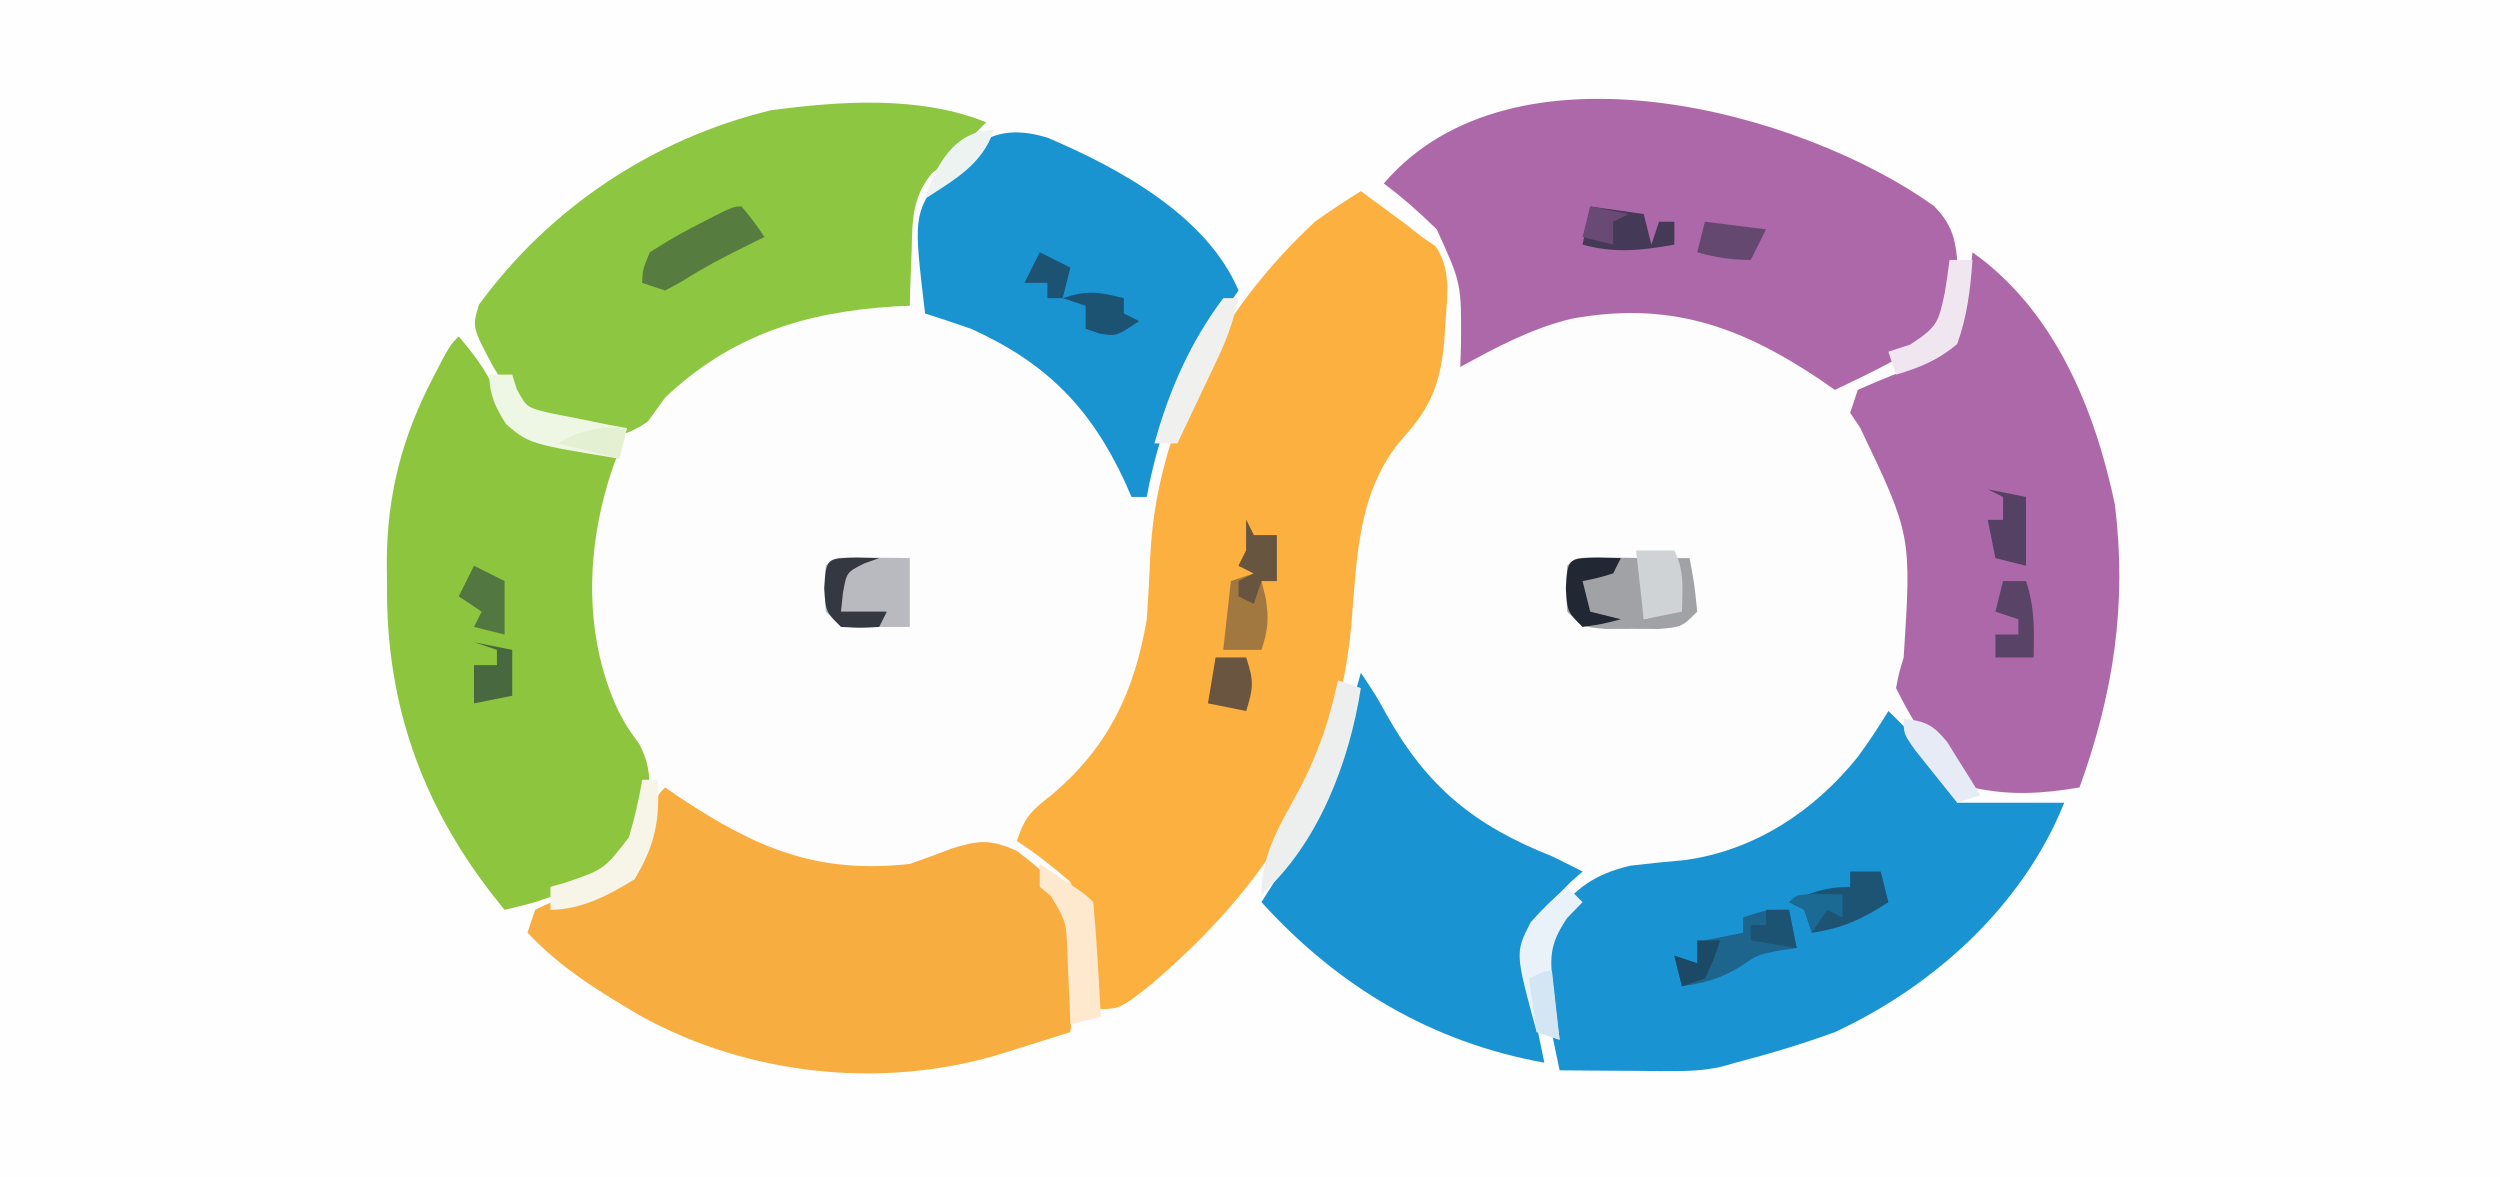 <?xml version="1.0" encoding="UTF-8"?>
<svg version="1.1" xmlns="http://www.w3.org/2000/svg" width="327" height="154">
<rect width="100%" height="100%" fill="#333333" stroke="none"/>
<path d="M0 0 C107.91 0 215.82 0 327 0 C327 50.82 327 101.64 327 154 C219.09 154 111.18 154 0 154 C0 103.18 0 52.36 0 0 Z " fill="#FEFEFE" transform="translate(0,0)"/>
<path d="M0 0 C0.796 -0.014 1.592 -0.028 2.413 -0.043 C7.267 -0.003 11.018 0.78 15.485 2.666 C17.479 3.513 17.479 3.513 20.422 3.875 C30.349 5.592 39.679 13.095 46.312 20.375 C47.582 22.645 47.582 22.645 48.312 24.375 C48.972 24.375 49.633 24.375 50.312 24.375 C51.877 22.751 51.877 22.751 53.5 20.688 C56.772 16.818 60.08 14.139 64.312 11.375 C65.586 12.309 66.856 13.248 68.125 14.188 C69.187 14.971 69.187 14.971 70.27 15.77 C73.358 18.196 75.051 19.59 76.312 23.375 C75.825 18.96 74.462 17.071 71.25 14.062 C70.517 13.365 69.783 12.668 69.027 11.949 C68.461 11.43 67.896 10.91 67.312 10.375 C72.303 4.533 82.849 1.245 90.312 0.375 C108.486 -0.537 124.175 2.425 139.168 13.312 C141.497 15.552 142.362 17.317 143.312 20.375 C144.303 20.375 145.292 20.375 146.312 20.375 C156.303 28.338 161.744 43.109 163.312 55.375 C164.092 67.599 162.374 77.928 158.312 89.375 C151.877 89.87 151.877 89.87 145.312 90.375 C148.942 90.705 152.572 91.035 156.312 91.375 C150.943 104.799 139.289 115.359 126.312 121.375 C122.03 122.937 117.725 124.235 113.312 125.375 C112.688 125.553 112.064 125.731 111.421 125.914 C109.137 126.413 107.102 126.488 104.766 126.473 C103.921 126.469 103.077 126.466 102.207 126.463 C101.334 126.455 100.462 126.446 99.562 126.438 C98.674 126.433 97.786 126.428 96.871 126.424 C94.685 126.412 92.499 126.396 90.312 126.375 C90.312 125.055 90.312 123.735 90.312 122.375 C89.653 122.375 88.993 122.375 88.312 122.375 C88.312 123.365 88.312 124.355 88.312 125.375 C72.952 122.615 60.811 114.807 50.312 103.375 C49.816 103.811 49.32 104.246 48.809 104.695 C47.387 105.942 45.964 107.186 44.539 108.43 C43.155 109.639 41.774 110.852 40.398 112.07 C37.19 114.883 34.087 117.335 30.312 119.375 C29.738 119.688 29.163 120.001 28.57 120.324 C25.737 121.643 22.864 122.529 19.875 123.438 C18.763 123.779 17.65 124.121 16.504 124.473 C1.264 128.782 -15.756 126.979 -29.688 119.375 C-35.192 116.152 -40.294 113.045 -44.688 108.375 C-44.193 106.89 -44.193 106.89 -43.688 105.375 C-43.028 105.375 -42.367 105.375 -41.688 105.375 C-41.688 104.715 -41.688 104.055 -41.688 103.375 C-44.657 104.365 -44.657 104.365 -47.688 105.375 C-58.069 92.858 -63.259 79.034 -63.062 62.812 C-63.074 61.849 -63.086 60.885 -63.098 59.893 C-63.062 51.179 -61.101 43.578 -57.125 35.812 C-56.711 34.986 -56.297 34.16 -55.871 33.309 C-54.688 31.375 -54.688 31.375 -52.688 30.375 C-52.028 32.025 -51.367 33.675 -50.688 35.375 C-49.697 34.88 -49.697 34.88 -48.688 34.375 C-49.224 33.468 -49.76 32.56 -50.312 31.625 C-51.688 28.375 -51.688 28.375 -50.969 26.414 C-42.786 13.392 -27.675 4.354 -12.875 0.809 C-8.578 0.224 -4.334 0.056 0 0 Z " fill="#FEFDFD" transform="translate(113.688,13.625)"/>
<path d="M0 0 C2.329 2.24 3.194 4.004 4.145 7.062 C5.135 7.062 6.125 7.062 7.145 7.062 C17.135 15.025 22.576 29.796 24.145 42.062 C24.924 54.286 23.206 64.616 19.145 76.062 C14.855 76.392 10.565 76.722 6.145 77.062 C11.59 77.558 11.59 77.558 17.145 78.062 C11.775 91.487 0.121 102.046 -12.855 108.062 C-17.138 109.625 -21.443 110.923 -25.855 112.062 C-26.48 112.24 -27.104 112.418 -27.747 112.602 C-30.031 113.101 -32.066 113.176 -34.402 113.16 C-35.247 113.157 -36.091 113.154 -36.961 113.15 C-38.27 113.138 -38.27 113.138 -39.605 113.125 C-40.494 113.12 -41.382 113.116 -42.297 113.111 C-44.483 113.1 -46.669 113.083 -48.855 113.062 C-48.855 111.743 -48.855 110.422 -48.855 109.062 C-49.515 109.062 -50.175 109.062 -50.855 109.062 C-50.855 110.052 -50.855 111.043 -50.855 112.062 C-64.836 109.551 -79.028 102.51 -87.855 91.062 C-88.734 89.113 -88.734 89.113 -88.855 87.062 C-87.781 84.836 -87.781 84.836 -86.168 82.438 C-79.292 71.509 -77.18 60.816 -76.543 48 C-75.968 40.378 -73.511 32.531 -68.105 26.938 C-65.3 23.352 -65.225 20.879 -65.094 16.43 C-64.855 14.062 -64.855 14.062 -63.773 12.07 C-62.503 9.291 -62.857 7.924 -63.855 5.062 C-65.672 2.765 -65.672 2.765 -67.918 0.75 C-68.651 0.053 -69.385 -0.645 -70.141 -1.363 C-70.707 -1.883 -71.272 -2.402 -71.855 -2.938 C-55.05 -22.611 -17.227 -12.511 0 0 Z " fill="#FDFDFD" transform="translate(252.855,26.938)"/>
<path d="M0 0 C1.273 0.934 2.543 1.873 3.812 2.812 C4.52 3.335 5.228 3.857 5.957 4.395 C6.968 5.189 6.968 5.189 8 6 C8.58 6.392 9.16 6.784 9.758 7.188 C11.853 10.244 11.297 13.639 11.062 17.188 C10.991 18.345 10.991 18.345 10.917 19.526 C10.431 24.95 9.266 28.149 5.559 32.23 C-0.415 39.012 -0.508 47.906 -1.221 56.462 C-2.992 76.405 -12.277 90.789 -27.273 103.625 C-31.511 107 -31.511 107 -35 107 C-34.968 106.082 -34.936 105.164 -34.902 104.219 C-34.854 96.768 -34.854 96.768 -38.07 90.289 C-40.301 88.352 -42.525 86.61 -45 85 C-43.868 81.603 -42.986 80.978 -40.25 78.812 C-32.956 72.562 -29.609 65.432 -28 56 C-27.819 53.35 -27.671 50.715 -27.562 48.062 C-26.803 30.927 -18.512 15.584 -6 4 C-4.043 2.577 -2.051 1.289 0 0 Z " fill="#FBB040" transform="translate(178,25)"/>
<path d="M0 0 C2.913 2.935 2.921 5.267 3.199 9.238 C2.919 12.021 2.498 13.635 1.047 16.062 C-3.148 19.449 -8.116 21.745 -12.953 24.062 C-13.631 23.592 -14.309 23.121 -15.008 22.637 C-25.529 15.599 -34.808 12.454 -47.391 14.75 C-52.629 16.018 -57.249 18.489 -61.953 21.062 C-61.921 20.084 -61.889 19.106 -61.855 18.098 C-61.798 10.126 -61.798 10.126 -65.023 3.062 C-67.242 0.893 -69.466 -1.084 -71.953 -2.938 C-55.09 -22.678 -17.319 -12.414 0 0 Z " fill="#AD68A9" transform="translate(252.953,26.938)"/>
<path d="M0 0 C2.424 2.856 4.043 5.109 5.438 8.625 C6.981 11.541 7.951 11.983 11.145 13.113 C14.421 13.862 17.677 14.496 21 15 C20.783 15.536 20.567 16.073 20.344 16.625 C16.663 26.984 16.151 38.79 20.832 48.887 C22.006 51.096 22.006 51.096 23.672 53.398 C25.825 57.616 24.783 60.696 23.555 65.109 C20.689 70.437 15.511 72.128 10 74 C8.673 74.359 7.342 74.706 6 75 C-4.382 62.483 -9.571 48.659 -9.375 32.438 C-9.387 31.474 -9.398 30.51 -9.41 29.518 C-9.375 20.784 -7.431 13.189 -3.375 5.438 C-2.95 4.611 -2.524 3.785 -2.086 2.934 C-1 1 -1 1 0 0 Z " fill="#8DC53F" transform="translate(60,44)"/>
<path d="M0 0 C0.69 0.471 1.379 0.941 2.09 1.426 C11.963 7.968 19.974 11.341 32 10 C33.886 9.343 35.762 8.656 37.625 7.938 C41.146 6.882 42.489 6.782 45.91 8.242 C49.522 10.935 52.455 13.427 53.425 18.01 C53.851 22.716 53.517 27.314 53 32 C50.938 32.649 48.876 33.294 46.812 33.938 C45.664 34.297 44.515 34.657 43.332 35.027 C28.099 39.474 10.944 37.61 -3 30 C-8.505 26.777 -13.606 23.67 -18 19 C-17.505 17.515 -17.505 17.515 -17 16 C-14.566 14.832 -14.566 14.832 -11.562 13.812 C-10.574 13.468 -9.585 13.124 -8.566 12.77 C-6 12 -6 12 -4 12 C-3.795 11.218 -3.59 10.435 -3.379 9.629 C-3.109 8.617 -2.84 7.605 -2.562 6.562 C-2.296 5.553 -2.029 4.544 -1.754 3.504 C-1 1 -1 1 0 0 Z " fill="#F8AD40" transform="translate(87,103)"/>
<path d="M0 0 C3.255 3.165 6.32 6.328 9 10 C9 10.66 9 11.32 9 12 C13.62 12 18.24 12 23 12 C17.63 25.424 5.976 35.984 -7 42 C-11.283 43.562 -15.588 44.86 -20 46 C-20.624 46.178 -21.248 46.356 -21.892 46.539 C-24.176 47.038 -26.21 47.113 -28.547 47.098 C-29.391 47.094 -30.236 47.091 -31.105 47.088 C-32.415 47.075 -32.415 47.075 -33.75 47.062 C-34.638 47.058 -35.526 47.053 -36.441 47.049 C-38.628 47.037 -40.814 47.021 -43 47 C-46.02 32.703 -46.02 32.703 -43.844 26.938 C-40.917 23.168 -38.44 21.341 -33.766 20.234 C-31.383 19.949 -28.996 19.705 -26.605 19.5 C-17.479 18.234 -9.707 13.106 -4 6 C-2.557 4.04 -1.269 2.081 0 0 Z " fill="#1993D1" transform="translate(247,93)"/>
<path d="M0 0 C-5 5 -5 5 -7.125 6.688 C-9.696 9.858 -9.668 12.83 -9.75 16.75 C-9.794 17.796 -9.794 17.796 -9.84 18.863 C-9.91 20.575 -9.957 22.287 -10 24 C-10.655 24.026 -11.31 24.052 -11.984 24.078 C-23.704 24.806 -33.362 27.833 -42 36 C-42.742 37.031 -43.485 38.062 -44.25 39.125 C-47.771 41.525 -49.21 41.165 -53.375 40.562 C-59.012 39.023 -61.381 37.022 -64.438 32.062 C-67.244 26.808 -67.244 26.808 -66.355 23.863 C-57.135 11.188 -43.522 2.136 -28.195 -1.57 C-19.052 -2.8 -8.668 -3.503 0 0 Z " fill="#8DC640" transform="translate(129,16)"/>
<path d="M0 0 C10.697 7.566 16.001 20.458 18.621 32.965 C20.251 46.018 18.431 57.77 14 70 C9.111 70.824 4.862 71.089 0 70 C-4.469 66.74 -7.581 61.896 -10 57 C-9.615 55.046 -9.615 55.046 -9 53 C-7.97 37.011 -7.97 37.011 -14.699 22.93 C-15.128 22.293 -15.558 21.656 -16 21 C-15.505 19.515 -15.505 19.515 -15 18 C-13.068 17.126 -11.104 16.324 -9.125 15.562 C-5.225 13.742 -3.415 12.868 -1.539 8.941 C-0.828 5.951 -0.297 3.058 0 0 Z " fill="#AD68A9" transform="translate(258,33)"/>
<path d="M0 0 C9.32 3.974 20.863 10.2 25 20 C24.613 20.545 24.227 21.091 23.828 21.652 C18.257 29.719 14.737 37.333 13 47 C12.34 47 11.68 47 11 47 C10.72 46.359 10.441 45.719 10.152 45.059 C5.63 35.302 -0.169 29.441 -10 25 C-11.992 24.309 -13.99 23.637 -16 23 C-17.509 10.273 -17.509 10.273 -13.984 4.965 C-9.241 0.484 -6.589 -1.955 0 0 Z " fill="#1A93D1" transform="translate(137,18)"/>
<path d="M0 0 C2 3 2 3 3.227 5.234 C8.613 14.923 14.794 19.952 25 24 C26.34 24.654 27.675 25.317 29 26 C28.471 26.464 27.943 26.928 27.398 27.406 C23.381 31.556 23.381 31.556 21.865 36.997 C22.119 41.741 23.004 46.362 24 51 C9.291 48.357 -2.974 41.06 -13 30 C-12.481 29.175 -11.961 28.35 -11.426 27.5 C-6.036 18.668 -2.693 9.97 0 0 Z " fill="#1993D2" transform="translate(178,88)"/>
<path d="M0 0 C1.236 0.017 1.236 0.017 2.496 0.035 C3.322 0.044 4.149 0.053 5 0.062 C5.638 0.074 6.276 0.086 6.934 0.098 C6.934 2.738 6.934 5.378 6.934 8.098 C8.254 7.768 9.574 7.438 10.934 7.098 C10.934 4.788 10.934 2.478 10.934 0.098 C11.594 0.098 12.254 0.098 12.934 0.098 C13.559 3.473 13.559 3.473 13.934 7.098 C11.934 9.098 11.934 9.098 8.965 9.363 C7.8 9.358 6.634 9.353 5.434 9.348 C4.268 9.353 3.103 9.358 1.902 9.363 C-1.066 9.098 -1.066 9.098 -3.066 7.098 C-3.254 4.035 -3.254 4.035 -3.066 1.098 C-2.066 0.098 -2.066 0.098 0 0 Z " fill="#A0A2A6" transform="translate(208.066,72.902)"/>
<path d="M0 0 C1.375 0.017 1.375 0.017 2.777 0.035 C3.696 0.044 4.616 0.053 5.562 0.062 C6.273 0.074 6.983 0.086 7.715 0.098 C7.715 3.068 7.715 6.038 7.715 9.098 C6.395 9.098 5.075 9.098 3.715 9.098 C2.415 9.16 2.415 9.16 1.09 9.223 C-1.285 9.098 -1.285 9.098 -3.285 7.098 C-3.473 4.035 -3.473 4.035 -3.285 1.098 C-2.285 0.098 -2.285 0.098 0 0 Z " fill="#B8BAC0" transform="translate(111.285,72.902)"/>
<path d="M0 0 C0.99 0.33 1.98 0.66 3 1 C1.5 10.67 -2.565 21.367 -10 28 C-10 22.578 -7.522 18.846 -5.02 14.195 C-2.571 9.512 -1.102 5.174 0 0 Z " fill="#EDEFEE" transform="translate(175,89)"/>
<path d="M0 0 C0.33 1.65 0.66 3.3 1 5 C0.278 5.103 -0.444 5.206 -1.188 5.312 C-4.058 5.867 -4.058 5.867 -6.5 7.5 C-9.066 9.039 -11.062 9.58 -14 10 C-14.33 8.68 -14.66 7.36 -15 6 C-14.01 6.33 -13.02 6.66 -12 7 C-11.67 6.01 -11.34 5.02 -11 4 C-9.35 3.67 -7.7 3.34 -6 3 C-6 2.34 -6 1.68 -6 1 C-3 0 -3 0 0 0 Z " fill="#1D658D" transform="translate(234,119)"/>
<path d="M0 0 C1.625 2 1.625 2 3 4 C2.481 4.254 1.961 4.508 1.426 4.77 C-1.758 6.341 -4.823 7.886 -7.812 9.812 C-8.534 10.204 -9.256 10.596 -10 11 C-10.99 10.67 -11.98 10.34 -13 10 C-12.938 8.25 -12.938 8.25 -12 6 C-10.294 4.926 -8.581 3.853 -6.789 2.93 C-1.151 0 -1.151 0 0 0 Z " fill="#567C40" transform="translate(97,27)"/>
<path d="M0 0 C0.33 0.66 0.66 1.32 1 2 C1.99 2 2.98 2 4 2 C4 3.98 4 5.96 4 8 C3.34 8 2.68 8 2 8 C2.186 8.742 2.371 9.485 2.562 10.25 C2.992 12.95 2.851 14.446 2 17 C0.35 17 -1.3 17 -3 17 C-2.67 14.03 -2.34 11.06 -2 8 C-1.01 7.67 -0.02 7.34 1 7 C0.34 6.67 -0.32 6.34 -1 6 C-0.67 5.34 -0.34 4.68 0 4 C0 3.67 0 3.34 0 3 C0 2.01 0 1.02 0 0 Z " fill="#A27841" transform="translate(163,68)"/>
<path d="M0 0 C0.66 0.66 1.32 1.32 2 2 C1.335 2.684 0.67 3.369 -0.016 4.074 C-2.503 7.741 -2.276 9.477 -1.75 13.812 C-1.621 14.974 -1.492 16.135 -1.359 17.332 C-1.241 18.212 -1.122 19.093 -1 20 C-1.99 19.67 -2.98 19.34 -4 19 C-6.829 8.622 -6.829 8.622 -4.797 4.645 C-3.287 2.933 -1.779 1.427 0 0 Z " fill="#EAF2F9" transform="translate(205,116)"/>
<path d="M0 0 C0.66 0 1.32 0 2 0 C2.374 5.108 1.685 8.606 -1 13 C-4.339 15.085 -8.001 17 -12 17 C-12 16.01 -12 15.02 -12 14 C-11.385 13.827 -10.77 13.655 -10.137 13.477 C-4.96 11.708 -4.96 11.708 -1.734 7.508 C-1.013 5.011 -0.426 2.563 0 0 Z " fill="#F7F5E7" transform="translate(84,102)"/>
<path d="M0 0 C0.99 0 1.98 0 3 0 C3.193 0.624 3.387 1.248 3.586 1.891 C4.898 4.307 4.898 4.307 8.039 5.047 C9.222 5.279 10.406 5.511 11.625 5.75 C12.814 5.992 14.002 6.235 15.227 6.484 C16.599 6.74 16.599 6.74 18 7 C17.67 8.32 17.34 9.64 17 11 C5.28 9.069 5.28 9.069 2.246 6.535 C0.823 4.387 0 2.598 0 0 Z " fill="#EEF6E4" transform="translate(64,49)"/>
<path d="M0 0 C0.66 0 1.32 0 2 0 C1.385 2.734 0.571 5.142 -0.629 7.672 C-0.942 8.336 -1.254 9 -1.576 9.684 C-1.902 10.366 -2.227 11.047 -2.562 11.75 C-2.892 12.447 -3.221 13.145 -3.561 13.863 C-4.37 15.577 -5.185 17.289 -6 19 C-6.99 19 -7.98 19 -9 19 C-7.098 12.091 -4.321 5.765 0 0 Z " fill="#F0F0EE" transform="translate(160,39)"/>
<path d="M0 0 C1.32 0 2.64 0 4 0 C4.33 1.32 4.66 2.64 5 4 C1.666 6.191 -1.042 7.435 -5 8 C-5.33 7.01 -5.66 6.02 -6 5 C-6.66 4.67 -7.32 4.34 -8 4 C-5.094 2.743 -3.204 2 0 2 C0 1.34 0 0.68 0 0 Z " fill="#1D5373" transform="translate(242,114)"/>
<path d="M0 0 C5.875 3.875 5.875 3.875 7 5 C7.237 7.526 7.422 10.031 7.562 12.562 C7.606 13.273 7.649 13.984 7.693 14.717 C7.8 16.478 7.9 18.239 8 20 C6.68 20.33 5.36 20.66 4 21 C3.963 19.952 3.925 18.904 3.887 17.824 C3.821 16.445 3.755 15.066 3.688 13.688 C3.665 12.997 3.642 12.307 3.619 11.596 C3.464 7.567 3.464 7.567 1.457 4.207 C0.976 3.809 0.495 3.41 0 3 C0 2.01 0 1.02 0 0 Z " fill="#FEE9CE" transform="translate(136,113)"/>
<path d="M0 0 C0.99 0 1.98 0 3 0 C2.736 3.829 2.303 7.378 1 11 C-1.452 13.077 -3.931 14.108 -7 15 C-7.33 14.01 -7.66 13.02 -8 12 C-7.051 11.691 -6.103 11.381 -5.125 11.062 C-1.602 8.738 -1.462 8.225 -0.625 4.312 C-0.392 2.879 -0.175 1.442 0 0 Z " fill="#F0E6F0" transform="translate(255,34)"/>
<path d="M0 0 C1.65 0 3.3 0 5 0 C6.354 2.709 6.065 5.009 6 8 C4.35 8.33 2.7 8.66 1 9 C0.67 6.03 0.34 3.06 0 0 Z " fill="#D0D3D5" transform="translate(214,72)"/>
<path d="M0 0 C2.31 0.33 4.62 0.66 7 1 C7.33 2.32 7.66 3.64 8 5 C8.33 4.01 8.66 3.02 9 2 C9.66 2 10.32 2 11 2 C11 2.99 11 3.98 11 5 C6.684 5.762 3.256 6.161 -1 5 C-0.67 3.35 -0.34 1.7 0 0 Z " fill="#443A57" transform="translate(208,27)"/>
<path d="M0 0 C2.475 0.495 2.475 0.495 5 1 C5 3.97 5 6.94 5 10 C3.68 9.67 2.36 9.34 1 9 C0.67 7.35 0.34 5.7 0 4 C0.66 4 1.32 4 2 4 C2 3.01 2 2.02 2 1 C1.34 0.67 0.68 0.34 0 0 Z " fill="#544163" transform="translate(260,64)"/>
<path d="M0 0 C1.32 0.66 2.64 1.32 4 2 C4 4.31 4 6.62 4 9 C2.68 8.67 1.36 8.34 0 8 C0.33 7.34 0.66 6.68 1 6 C0.01 5.34 -0.98 4.68 -2 4 C-1.34 2.68 -0.68 1.36 0 0 Z " fill="#537740" transform="translate(62,74)"/>
<path d="M0 0 C2.884 0.345 3.821 0.783 5.703 3.066 C6.214 3.89 6.724 4.714 7.25 5.562 C8.031 6.802 8.031 6.802 8.828 8.066 C9.215 8.704 9.602 9.343 10 10 C9.01 10.33 8.02 10.66 7 11 C5.828 9.546 4.662 8.087 3.5 6.625 C2.525 5.407 2.525 5.407 1.531 4.164 C0 2 0 2 0 0 Z " fill="#E7EBF5" transform="translate(249,94)"/>
<path d="M0 0 C0.99 0 1.98 0 3 0 C4.158 3.473 4.069 6.361 4 10 C2.35 10 0.7 10 -1 10 C-1 9.01 -1 8.02 -1 7 C-0.01 7 0.98 7 2 7 C2 6.34 2 5.68 2 5 C1.01 4.67 0.02 4.34 -1 4 C-0.67 2.68 -0.34 1.36 0 0 Z " fill="#594367" transform="translate(262,76)"/>
<path d="M0 0 C1.454 0.031 1.454 0.031 2.938 0.062 C2.298 0.289 1.659 0.516 1 0.75 C-1.334 1.915 -1.334 1.915 -1.812 4.688 C-1.895 5.471 -1.978 6.255 -2.062 7.062 C-0.083 7.062 1.897 7.062 3.938 7.062 C3.607 7.723 3.277 8.383 2.938 9.062 C0.562 9.188 0.562 9.188 -2.062 9.062 C-4.062 7.062 -4.062 7.062 -4.25 4 C-4 0.082 -4 0.082 0 0 Z " fill="#343841" transform="translate(112.062,72.938)"/>
<path d="M0 0 C2.475 0.495 2.475 0.495 5 1 C5 2.98 5 4.96 5 7 C3.35 7.33 1.7 7.66 0 8 C0 6.35 0 4.7 0 3 C0.99 3 1.98 3 3 3 C3 2.34 3 1.68 3 1 C2.01 0.67 1.02 0.34 0 0 Z " fill="#48683F" transform="translate(62,84)"/>
<path d="M0 0 C0.33 0.66 0.66 1.32 1 2 C1.99 2 2.98 2 4 2 C4 3.98 4 5.96 4 8 C3.34 8 2.68 8 2 8 C1.67 8.99 1.34 9.98 1 11 C0.34 10.67 -0.32 10.34 -1 10 C-1 9.34 -1 8.68 -1 8 C-0.34 7.67 0.32 7.34 1 7 C0.34 6.67 -0.32 6.34 -1 6 C-0.67 5.34 -0.34 4.68 0 4 C0 3.67 0 3.34 0 3 C0 2.01 0 1.02 0 0 Z " fill="#685540" transform="translate(163,68)"/>
<path d="M0 0 C2.64 0.33 5.28 0.66 8 1 C7.34 2.32 6.68 3.64 6 5 C3.379 5 1.491 4.687 -1 4 C-0.67 2.68 -0.34 1.36 0 0 Z " fill="#64486F" transform="translate(223,29)"/>
<path d="M0 0 C0 0.66 0 1.32 0 2 C0.66 2.33 1.32 2.66 2 3 C-1 5 -1 5 -3.188 4.625 C-3.786 4.419 -4.384 4.213 -5 4 C-5 3.01 -5 2.02 -5 1 C-5.99 0.67 -6.98 0.34 -8 0 C-4.71 -1.097 -3.287 -0.8 0 0 Z " fill="#1C5373" transform="translate(147,39)"/>
<path d="M0 0 C-1.517 4.55 -5.169 6.501 -9 9 C-7.672 4.653 -5.086 0 0 0 Z " fill="#ECF3F1" transform="translate(130,17)"/>
<path d="M0 0 C1.454 0.031 1.454 0.031 2.938 0.062 C2.607 0.723 2.277 1.383 1.938 2.062 C-0.125 2.688 -0.125 2.688 -2.062 3.062 C-1.732 4.383 -1.403 5.702 -1.062 7.062 C0.258 7.393 1.577 7.723 2.938 8.062 C0.562 8.688 0.562 8.688 -2.062 9.062 C-4.062 7.062 -4.062 7.062 -4.25 4 C-4 0.082 -4 0.082 0 0 Z " fill="#212733" transform="translate(209.062,72.938)"/>
<path d="M0 0 C1.32 0 2.64 0 4 0 C5.044 3.133 4.934 3.99 4 7 C2.35 6.67 0.7 6.34 -1 6 C-0.67 4.02 -0.34 2.04 0 0 Z " fill="#695540" transform="translate(159,86)"/>
<path d="M0 0 C0.33 2.97 0.66 5.94 1 9 C0.01 8.67 -0.98 8.34 -2 8 C-2.33 5.69 -2.66 3.38 -3 1 C-1 0 -1 0 0 0 Z " fill="#D4E5F4" transform="translate(203,127)"/>
<path d="M0 0 C0.99 0 1.98 0 3 0 C3.33 1.65 3.66 3.3 4 5 C1.03 4.505 1.03 4.505 -2 4 C-2 3.34 -2 2.68 -2 2 C-1.34 2 -0.68 2 0 2 C0 1.34 0 0.68 0 0 Z " fill="#1C5272" transform="translate(231,119)"/>
<path d="M0 0 C1.454 0.031 1.454 0.031 2.938 0.062 C2.938 1.052 2.938 2.042 2.938 3.062 C2.277 2.732 1.617 2.402 0.938 2.062 C-0.052 3.547 -0.052 3.547 -1.062 5.062 C-1.393 4.072 -1.722 3.083 -2.062 2.062 C-2.723 1.732 -3.382 1.403 -4.062 1.062 C-3.062 0.062 -3.062 0.062 0 0 Z " fill="#1B6A94" transform="translate(238.062,116.938)"/>
<path d="M0 0 C1.32 0.66 2.64 1.32 4 2 C3.67 3.32 3.34 4.64 3 6 C2.34 6 1.68 6 1 6 C1 5.34 1 4.68 1 4 C0.01 4 -0.98 4 -2 4 C-1.34 2.68 -0.68 1.36 0 0 Z " fill="#1C5372" transform="translate(136,33)"/>
<path d="M0 0 C0.99 0 1.98 0 3 0 C2.188 2.438 2.188 2.438 1 5 C0.01 5.33 -0.98 5.66 -2 6 C-2.33 4.68 -2.66 3.36 -3 2 C-2.01 2.33 -1.02 2.66 0 3 C0 2.01 0 1.02 0 0 Z " fill="#1C4965" transform="translate(222,123)"/>
<path d="M0 0 C-0.33 1.32 -0.66 2.64 -1 4 C-3.64 3.34 -6.28 2.68 -9 2 C-5.865 0.142 -3.625 -0.201 0 0 Z " fill="#E3F0D2" transform="translate(82,56)"/>
<path d="M0 0 C1.65 0.33 3.3 0.66 5 1 C4.01 1.495 4.01 1.495 3 2 C3 2.99 3 3.98 3 5 C1.68 4.67 0.36 4.34 -1 4 C-0.67 2.68 -0.34 1.36 0 0 Z " fill="#694A74" transform="translate(208,27)"/>
</svg>
